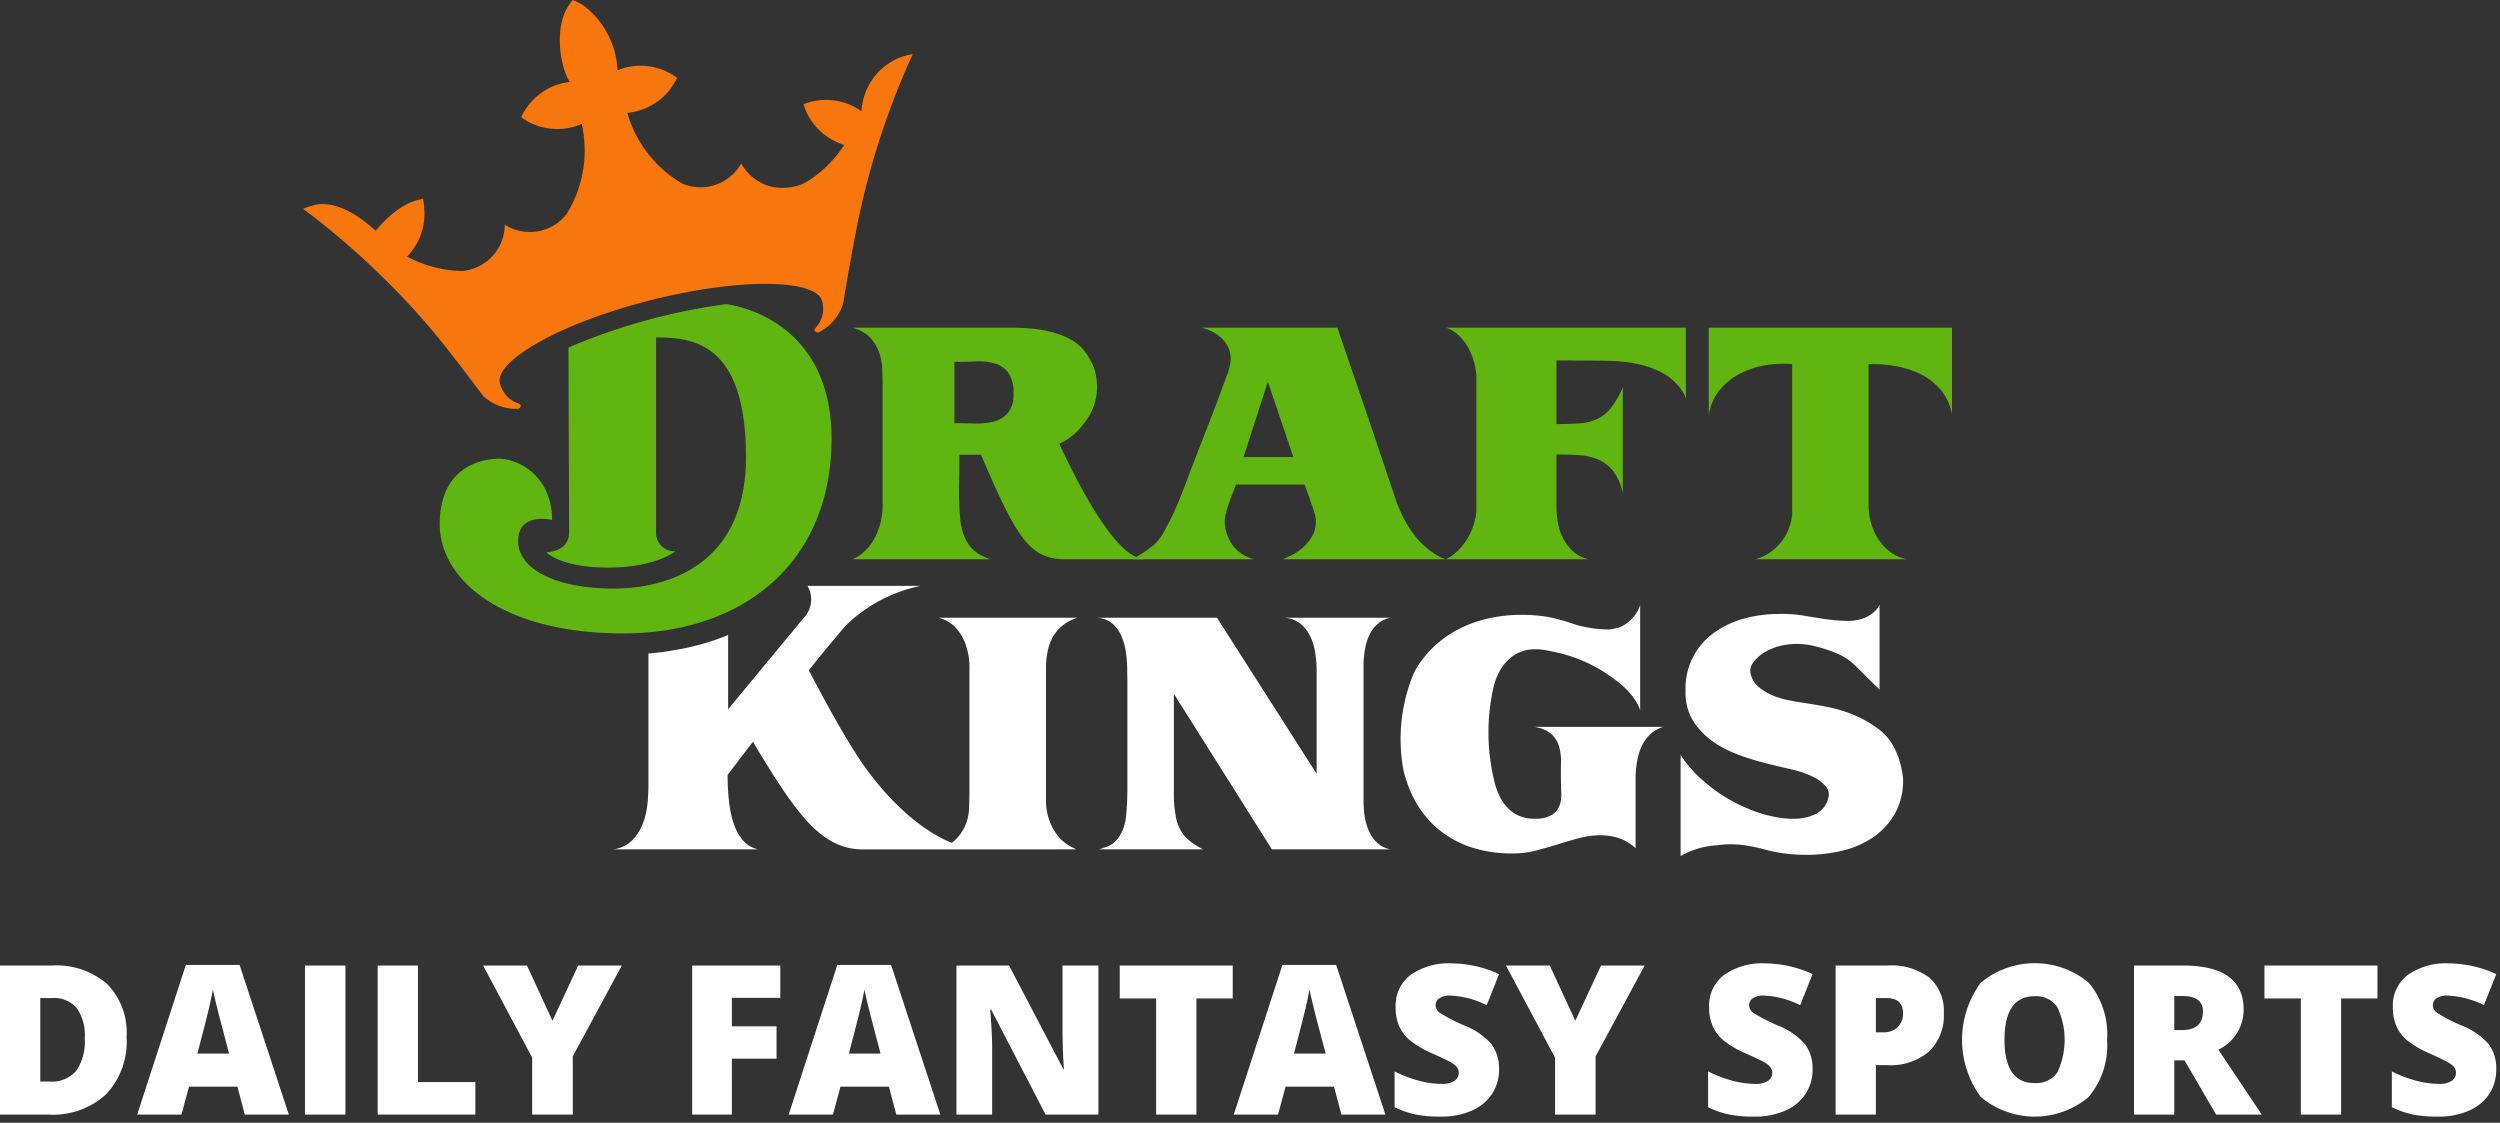 <svg width="167" height="75" xmlns="http://www.w3.org/2000/svg"><rect width="100%" height="100%" fill="#333333" stroke="none"/><g fill-rule="nonzero" fill="none"><path d="M8.455 69.265a5.143 5.143 0 01-1.372 3.84 5.273 5.273 0 01-3.86 1.35H0v-9.958h3.448a5.203 5.203 0 013.703 1.226 4.625 4.625 0 011.304 3.542zm-2.793.095a3.164 3.164 0 00-.542-2.03 2.004 2.004 0 00-1.645-.66h-.784v5.578h.6a2.169 2.169 0 001.798-.712c.43-.64.632-1.407.573-2.176zM16.351 74.455l-.49-1.867h-3.236l-.505 1.867H9.164l3.25-9.999h3.59l3.29 9.999h-2.943zm-1.05-4.073l-.428-1.634c-.1-.364-.222-.835-.364-1.41-.144-.577-.238-.99-.283-1.24-.042.232-.121.612-.243 1.144-.12.53-.387 1.577-.8 3.14H15.3zM20.371 74.455v-9.958h2.704v9.958zM25.228 74.455v-9.958h2.692v7.785h3.834v2.173zM36.905 68.188l1.717-3.691h2.916l-3.277 6.07v3.888h-2.712v-3.808l-3.277-6.15h2.93zM48.89 74.455h-2.652v-9.958h5.888v2.16h-3.237v1.9h2.984v2.16h-2.984zM59.87 74.455l-.49-1.867h-3.236l-.503 1.867h-2.957l3.25-9.999h3.59l3.291 9.999h-2.944zm-1.048-4.073l-.429-1.634c-.1-.364-.222-.834-.365-1.41-.143-.577-.237-.99-.283-1.24-.04.232-.12.612-.24 1.144-.12.53-.388 1.577-.801 3.14h2.118zM73.374 74.455h-3.528l-3.638-7.016h-.061c.086 1.104.129 1.947.129 2.528v4.488H63.89v-9.958h3.515l3.625 6.92h.04A39.467 39.467 0 0170.976 69v-4.502h2.398v9.958zM79.921 74.455H77.23v-7.758h-2.432v-2.2h7.548v2.2h-2.425zM89.603 74.455l-.49-1.867h-3.237l-.504 1.867h-2.956l3.249-9.999h3.59l3.29 9.999h-2.942zm-1.05-4.073l-.429-1.634c-.099-.364-.222-.835-.364-1.41-.143-.577-.237-.99-.283-1.24-.041.232-.12.612-.242 1.144-.12.53-.387 1.577-.8 3.14h2.118zM100.136 71.43a2.929 2.929 0 01-.47 1.646 3.073 3.073 0 01-1.357 1.117 5.017 5.017 0 01-2.077.397 8.348 8.348 0 01-1.67-.14 6.218 6.218 0 01-1.403-.485v-2.398c.51.262 1.047.469 1.6.617.498.14 1.011.213 1.528.22.307.024.614-.049.879-.207a.64.64 0 00.279-.534.595.595 0 00-.113-.359 1.328 1.328 0 00-.36-.309c-.166-.104-.608-.318-1.326-.64a6.335 6.335 0 01-1.461-.859 2.628 2.628 0 01-.723-.953 3.168 3.168 0 01-.234-1.274 2.553 2.553 0 011.001-2.145 4.41 4.41 0 012.753-.77 7.72 7.72 0 013.154.715l-.824 2.078c-.75-.381-1.572-.6-2.412-.64a1.257 1.257 0 00-.763.184.555.555 0 00-.239.456c.01.213.122.409.303.524.525.324 1.075.607 1.645.845.688.263 1.302.69 1.79 1.242.346.487.523 1.075.5 1.672zM105.232 68.188l1.716-3.691h2.916l-3.278 6.07v3.888h-2.71v-3.808l-3.277-6.15h2.928zM121.078 71.43a2.929 2.929 0 01-.47 1.646 3.073 3.073 0 01-1.357 1.117 5.017 5.017 0 01-2.077.397 8.348 8.348 0 01-1.669-.14 6.218 6.218 0 01-1.404-.485v-2.398c.51.262 1.047.469 1.601.617.497.14 1.01.213 1.527.22.307.024.614-.049.879-.207a.64.64 0 00.279-.534.595.595 0 00-.112-.359 1.327 1.327 0 00-.362-.309c-.165-.104-.607-.318-1.324-.64a6.335 6.335 0 01-1.462-.859 2.628 2.628 0 01-.722-.953 3.168 3.168 0 01-.235-1.274 2.553 2.553 0 011.001-2.145 4.41 4.41 0 012.753-.77 7.72 7.72 0 013.154.715l-.824 2.078c-.75-.381-1.572-.6-2.412-.64a1.257 1.257 0 00-.763.184.555.555 0 00-.239.456c.01.213.123.409.303.524.525.324 1.075.607 1.645.845.688.263 1.302.69 1.79 1.242.347.487.523 1.075.5 1.672zM129.846 67.664c.06.961-.3 1.901-.985 2.578a3.97 3.97 0 01-2.795.91h-.757v3.303h-2.691v-9.958h3.448a4.217 4.217 0 012.833.824c.652.599 1 1.46.947 2.343zm-4.537 1.295h.49c.354.018.701-.104.964-.342.247-.248.377-.59.357-.94 0-.67-.372-1.007-1.116-1.007h-.695v2.289zM140.753 69.462a5.365 5.365 0 01-1.234 3.82 5.605 5.605 0 01-7.204-.006 6.45 6.45 0 01-.006-7.624 5.638 5.638 0 017.217-.01 5.372 5.372 0 011.227 3.82zm-6.853 0c0 1.925.67 2.888 2.009 2.889a1.73 1.73 0 001.516-.703 5.096 5.096 0 00-.007-4.389 1.708 1.708 0 00-1.496-.712c-1.348 0-2.022.972-2.022 2.915zM145.242 70.83v3.625h-2.69v-9.958h3.263c2.707 0 4.06.98 4.06 2.942a2.94 2.94 0 01-1.69 2.677l2.903 4.339h-3.053l-2.11-3.624h-.683zm0-2.021h.505c.94 0 1.41-.416 1.41-1.248 0-.684-.461-1.027-1.383-1.028h-.532v2.276zM156.388 74.455h-2.691v-7.758h-2.432v-2.2h7.549v2.2h-2.426zM166.75 71.43a2.938 2.938 0 01-.469 1.646 3.08 3.08 0 01-1.356 1.117 5.024 5.024 0 01-2.078.397 8.357 8.357 0 01-1.67-.14 6.209 6.209 0 01-1.402-.485v-2.398c.51.262 1.047.469 1.6.617.498.139 1.01.213 1.526.22.308.024.615-.048.88-.207a.637.637 0 00.278-.534.587.587 0 00-.112-.359 1.308 1.308 0 00-.361-.309c-.166-.104-.607-.318-1.325-.64a6.364 6.364 0 01-1.462-.859 2.643 2.643 0 01-.722-.953 3.168 3.168 0 01-.235-1.274 2.553 2.553 0 011.002-2.145 4.413 4.413 0 012.752-.77 7.716 7.716 0 013.155.715l-.825 2.078a5.964 5.964 0 00-2.412-.64 1.257 1.257 0 00-.763.184.555.555 0 00-.238.456c.01.214.123.409.304.524.525.325 1.075.607 1.645.845.688.263 1.301.69 1.788 1.242.347.487.523 1.075.5 1.672z" fill="#FFF"/><path d="M38.792 8.31s.058.141.147.387a7.988 7.988 0 00-.083-.415l-.064.027" fill="#010101"/><path d="M38.792 8.31s.058.141.147.387a7.988 7.988 0 00-.083-.415l-.064.027" fill="#010101"/><path d="M38.792 8.31s.058.141.147.387a7.988 7.988 0 00-.083-.415l-.064.027" fill="#010101"/><path d="M112.617 21.888H96.6c.338.122.645.317.9.571.252.253.464.543.628.86a4.588 4.588 0 01.495 1.802v9.047a4.382 4.382 0 01-.601 1.809c-.173.288-.38.554-.619.792a3.254 3.254 0 01-.803.59h9.498a2.34 2.34 0 01-1.006-.52 3.063 3.063 0 01-.657-.842 3.595 3.595 0 01-.358-1.036 5.976 5.976 0 01-.107-1.121v-3.48c.542 0 1.051.015 1.528.047.443.025.878.127 1.286.3.388.173.727.439.987.774.316.437.531.939.63 1.47v-7.078c-.202.494-.469.959-.794 1.382a2.65 2.65 0 01-.92.735 3.308 3.308 0 01-1.169.29c-.44.032-.955.048-1.548.048v-4.253l2.902.018c.45 0 .918.019 1.402.057.477.038.95.116 1.413.234.456.115.898.284 1.315.502a3.687 3.687 0 011.403 1.286c.095.145.167.305.212.474v-4.758zM114.145 21.888v5.86c.083-.612.33-1.19.716-1.673.369-.455.827-.83 1.345-1.102a5.568 5.568 0 011.702-.57 7.143 7.143 0 011.808-.078v10.04a3.593 3.593 0 01-.155.751 3.383 3.383 0 01-.503.987 3.557 3.557 0 01-.782.774 3.15 3.15 0 01-1.017.483h10.156a2.656 2.656 0 01-1.122-.474 3.296 3.296 0 01-.812-.86 3.885 3.885 0 01-.494-1.094 4.415 4.415 0 01-.165-1.19v-9.417h.504c.421.01.842.052 1.257.125.533.09 1.053.246 1.548.464.534.24 1.014.586 1.411 1.016.447.493.742 1.104.852 1.76v-5.802h-16.249z" fill="#61B510"/><path d="M87.044 36.567c-.245.223-.522.41-.822.551-.27.122-.445.203-.523.242h10.93a1.839 1.839 0 01-.512-.193 5.578 5.578 0 01-1.499-1.248 6.882 6.882 0 01-.755-1.121 10.198 10.198 0 01-.59-1.315l-.793-2.358-1.073-3.183-2.07-6.054h-9.073c.287.071.563.179.823.32.232.137.443.306.628.502.217.231.37.515.445.823.064.28.064.57 0 .85-.06.284-.144.562-.251.831a52.84 52.84 0 00-.591 1.596c-.04.12-.084.23-.13.34l-1.64 4.234c-.09.245-.225.606-.406 1.083-.18.477-.384.974-.61 1.49-.225.515-.464.999-.715 1.45-.182.358-.42.684-.706.966a9.878 9.878 0 01-1.228.85c-.077.042-.151.087-.222.137h8.162a2.505 2.505 0 01-1.46-.91 2.846 2.846 0 01-.551-1.643 2.4 2.4 0 01.087-.542 7.62 7.62 0 01.213-.705c.083-.239.17-.468.261-.687.089-.22.155-.388.193-.503h4.585c.038.104.09.249.155.436.064.186.132.377.203.57a15.884 15.884 0 01.319.966c.123.437.089.902-.097 1.316a2.967 2.967 0 01-.687.909zm-3.975-6.034l1.625-5.028 1.702 5.028H83.07z" fill="#61B510"/><path d="M70.758 29.644c.394-.18.758-.421 1.078-.713l.1-.1a4.51 4.51 0 00.416-.472l.052-.066c.644-.78.955-1.782.862-2.789a3.322 3.322 0 00-.334-1.266 4.499 4.499 0 00-.415-.686 2.917 2.917 0 00-.987-.87 5.492 5.492 0 00-1.277-.504 8.28 8.28 0 00-1.382-.231 15.44 15.44 0 00-1.306-.058h-10.64c.36.09.7.251.997.473a2.7 2.7 0 01.686.9 3.67 3.67 0 01.33 1.604c.012.336.019.678.02 1.026v7.928a4.67 4.67 0 01-.494 2.05c-.16.321-.37.615-.62.87-.252.26-.55.47-.88.62h9.19a5.926 5.926 0 01-.592-.252 2.243 2.243 0 01-.609-.445 2.654 2.654 0 01-.512-.774 3.966 3.966 0 01-.3-1.257 19.1 19.1 0 01-.078-2.127c.013-.721.02-1.43.02-2.127h.62c.284 0 .56 0 .827-.003 2.423 5.658 3.266 6.985 5.678 6.985h5.307c-1.816 0-4.138-4.253-5.757-7.716m-7.004-1.374v-4.1c.478 0 .95-.009 1.422-.029.427-.024.855.022 1.267.135.362.103.681.32.91.62.263.418.384.91.347 1.402.036.463-.098.924-.377 1.295a1.842 1.842 0 01-.957.571c-.418.1-.847.142-1.276.126-.465-.014-.91-.02-1.336-.02" fill="#61B510"/><path d="M59.94 3.916a4.1 4.1 0 00-2.391 3.508l-.004.002a4.095 4.095 0 00-3.871-.464 4.087 4.087 0 002.718 2.72 8.027 8.027 0 01-2.383 2.388 2.924 2.924 0 01-1.384.457 3.12 3.12 0 01-3.11-1.612 3.116 3.116 0 01-3.933 1.35 7.998 7.998 0 01-3.677-4.726l.069-.006a4.09 4.09 0 003.256-2.337 4.09 4.09 0 00-3.977-.503A5.755 5.755 0 0038.894.308a5.258 5.258 0 00-.52-.26L38.256 0l-.08.103c-.105.135-.2.276-.287.422-.78 1.327-.565 3.71.165 4.949a4.092 4.092 0 00-3.052 1.992c-.07.118-.132.24-.19.364a4.084 4.084 0 003.977.478c.024-.008.045-.017.065-.026a7.98 7.98 0 01-.446 4.94c-.003-.006-.004-.015-.006-.022-.01.04-.025.08-.037.12a7.71 7.71 0 01-.532 1 3.117 3.117 0 01-4.114.688 3.118 3.118 0 01-2.842 3.094 8.042 8.042 0 01-3.684-.964 4.08 4.08 0 001.148-3.163 7.197 7.197 0 00-.076-.685c-1.414.178-2.581 1.438-3.17 2.115h-.003c-.781-.677-2.216-1.885-3.787-1.766a4.149 4.149 0 00-1.05.314 52.907 52.907 0 015.002 4.265 53.164 53.164 0 013.188 3.352c1.411 1.614 3.822 4.874 3.824 4.872a3.258 3.258 0 002.32.871.23.23 0 00.196-.216c.01-.085-.137-.136-.213-.17a1.844 1.844 0 01-1.167-1.296c-.454-1.421 3.8-3.988 10.018-5.566 6.219-1.577 11.213-1.385 11.502.082.16.597.01 1.235-.4 1.698-.05.067-.155.184-.102.254a.231.231 0 00.276.097 3.262 3.262 0 001.615-1.876s.667-4.04 1.126-6.135a52.427 52.427 0 013.533-10.568 4.066 4.066 0 00-1.033.299" fill="#F7760D"/><path d="M37.973 23.214a40.483 40.483 0 0110.514-2.895s7.06.695 7.06 8.98c0 8.284-5.895 13.013-13.919 13.013-8.022 0-12.253-3.536-12.253-7.302 0-3.766 2.708-4.366 3.968-4.366 1.259 0 3.536 1.137 3.536 4.088 0 0-2.267-.556-2.267 1.404 0 1.961 2.68 3.182 6.356 3.182 3.674 0 8.863-1.61 8.863-8.781 0-7.652-3.542-7.994-6.005-7.994v13.125a1.233 1.233 0 001.288 1.155s-1.295 1.092-4.499 1.092c-3.204 0-4.117-1.028-4.117-1.028s1.516.006 1.516-1.332c0-1.336-.04-12.341-.04-12.341" fill="#61B510"/><path d="M126.832 50.644a4.854 4.854 0 00-.38-.847 3.545 3.545 0 00-1.064-1.164l-.002-.002c-.054-.038-.106-.077-.159-.113l-.01-.007a7.1 7.1 0 00-.742-.454c-1.82-.97-3.692-.975-5.194-1.327a6.265 6.265 0 01-.7-.207 5.522 5.522 0 01-.25-.104 3.712 3.712 0 01-.881-.552 1.54 1.54 0 01-.484-.772.883.883 0 01.077-.736c.198-.3.46-.555.765-.744a3.783 3.783 0 011.054-.455c.401-.104.814-.153 1.228-.145.43.006.856.068 1.268.184a9.1 9.1 0 011.382.465c.322.142.624.323.9.54.136.11.265.226.387.35.13.127.264.263.406.405l.474.474c.174.174.39.383.648.628v-5.666s-.434 1.083-2.156 1.083a13.545 13.545 0 01-1.442-.116c-.49-.078-.986-.157-1.49-.243a9.102 9.102 0 00-1.682-.105 8.51 8.51 0 00-2.292.31 6.169 6.169 0 00-1.983.937 4.53 4.53 0 00-1.915 3.858c-.033.68.125 1.357.455 1.953.24.397.536.757.88 1.069l.005.003c.01.011.023.02.033.03l.116.098c.06.051.123.1.185.15 1.253.96 3.023 1.427 5.07 1.895l.114.024.015.004c.21.046.42.1.632.16.389.108.765.257 1.122.445.29.147.546.35.755.599a.788.788 0 01.154.746 1.565 1.565 0 01-.773 1.043c-.404.211-.85.33-1.306.348a5.789 5.789 0 01-1.48-.115 9.818 9.818 0 01-1.296-.35 11.712 11.712 0 01-2.38-1.198 12.036 12.036 0 01-1.401-1.122 7.989 7.989 0 01-1.23-1.469v6.756a5.438 5.438 0 012.394-.72l.007.007c.27-.046.545-.072.82-.077a6.8 6.8 0 011.258.097c.42.07.837.164 1.248.28.442.114.89.198 1.344.251.453.052.908.078 1.364.078.771-.001 1.54-.089 2.291-.261a6.165 6.165 0 002.07-.87 4.827 4.827 0 001.5-1.586 4.532 4.532 0 00.562-2.408 6.782 6.782 0 00-.29-1.335M91.084 44.572c0-.245.013-.51.04-.793.025-.282.077-.56.154-.831.074-.264.181-.517.319-.754a2.1 2.1 0 01.532-.6c.226-.174.492-.287.774-.328h-7.099c.392.02.767.162 1.073.406.28.234.505.528.657.86.165.352.276.727.33 1.112.056.372.085.746.087 1.122v6.923l-6.654-10.423h-8.048c.39.006.765.146 1.064.395.272.241.484.543.619.88.145.36.243.737.29 1.122.05.366.075.734.077 1.103 0 .154.003.384.01.686v7.33a23.3 23.3 0 01-.03.977c-.012.245-.031.496-.057.754a3.47 3.47 0 01-.155.744 2.58 2.58 0 01-.328.668 1.84 1.84 0 01-.561.522 1.174 1.174 0 01-.174.087c-.077.031-.16.06-.242.087a2.695 2.695 0 00-.223.077.485.485 0 01-.116.038h6.944a8.929 8.929 0 01-.492-.28 4.187 4.187 0 01-.407-.29 2.659 2.659 0 01-.338-.32c-.3-.368-.5-.808-.58-1.276a7.803 7.803 0 01-.136-1.411v-6.813l6.548 10.39h7.941a1.671 1.671 0 01-.774-.328 2.096 2.096 0 01-.532-.6 3.25 3.25 0 01-.319-.754 4.511 4.511 0 01-.155-.832 8.777 8.777 0 01-.039-.793v-8.857zM69.871 50.584V44.45c.012-.277.042-.552.09-.825.06-.347.17-.683.328-.997.158-.306.375-.579.639-.802.303-.25.651-.44 1.026-.561h-9.248c.38.103.73.292 1.026.55.301.304.541.662.706 1.056a4.63 4.63 0 01.32 1.894v8.12c0 .258-.007.568-.02.931a3.241 3.241 0 01-.33 1.48 3.037 3.037 0 01-.686.89c-.046.04-.1.076-.153.115-2.267-.923-4.628-3.2-6.377-5.931-1.03-1.607-2.193-3.737-3.162-5.597a99.821 99.821 0 012.485-3.006 10.118 10.118 0 014.979-2.632h-7.549c.41.717.285 1.62-.305 2.198l-5.002 6.047v-4.964l-.161.07a16.048 16.048 0 01-2.78.824c-.245.05-.5.097-.757.137-.538.099-1.081.167-1.627.205v9.058l-.032.695c-.017.186-.04.373-.067.566a4.832 4.832 0 01-.355 1.239 2.972 2.972 0 01-.708.995c-.33.294-.744.48-1.183.532h9.684a1.802 1.802 0 01-1.018-.598 3.315 3.315 0 01-.62-1.117 6.826 6.826 0 01-.31-1.438 16.119 16.119 0 01-.1-1.537l-.002-.278c.385-.507.982-1.293 1.694-2.22.382.643.789 1.312 1.21 1.978 2.001 3.167 3.598 5.215 6.136 5.215l14.272-.005a3.317 3.317 0 01-1.025-.648 3.587 3.587 0 01-.705-1.064 3.942 3.942 0 01-.313-1.496v-2.945zM103.66 49.059c.245.238.42.54.504.87.09.364.128.738.111 1.111-.012.407-.012.816 0 1.228 0 .207.007.449.02.726a2.09 2.09 0 01-.11.793 1.3 1.3 0 01-.504.638c-.346.199-.743.29-1.14.262a2.427 2.427 0 01-1.434-.388 2.837 2.837 0 01-.868-.985 4.621 4.621 0 01-.447-1.264v.01a13.74 13.74 0 01-.046-6.066c.094-.442.258-.867.484-1.258.22-.377.518-.7.877-.948a2.546 2.546 0 011.353-.415c.243-.012.487.005.726.048.256.045.498.094.726.145a9.956 9.956 0 013.239 1.325c1.117.732 2.021 1.473 2.412 2.543V40.42a2.423 2.423 0 01-1.329 1.462 3.69 3.69 0 01-.588.147c-.046.006-.094.01-.143.014-.029.003-.06.003-.09.004a7.486 7.486 0 01-1.14-.095 6.902 6.902 0 01-1.21-.29 15.249 15.249 0 00-1.15-.34 7.975 7.975 0 00-1.11-.193 11.269 11.269 0 00-1.151-.057c-.781-.003-1.56.084-2.32.26a8.193 8.193 0 00-2.079.794 7.138 7.138 0 00-1.735 1.334c-.407.43-.757.91-1.04 1.43l-.01.017a11.397 11.397 0 00-.71 6.571c.106.445.249.88.426 1.303.09.214.188.42.295.62.402.766.95 1.446 1.615 2.001.673.553 1.448.97 2.28 1.228.944.288 1.93.415 2.915.377.446-.015.89-.08 1.322-.192.45-.117.904-.247 1.362-.388.458-.142.917-.277 1.382-.406.444-.126.901-.2 1.362-.223.443-.02.886.033 1.311.155.46.138.88.38 1.23.706v-4.68c.002-.343.03-.686.083-1.025.05-.349.144-.69.281-1.015.134-.314.326-.6.566-.842.254-.252.566-.438.908-.541h-8.636c.442.042.86.217 1.2.503" fill="#FFF"/></g></svg>
